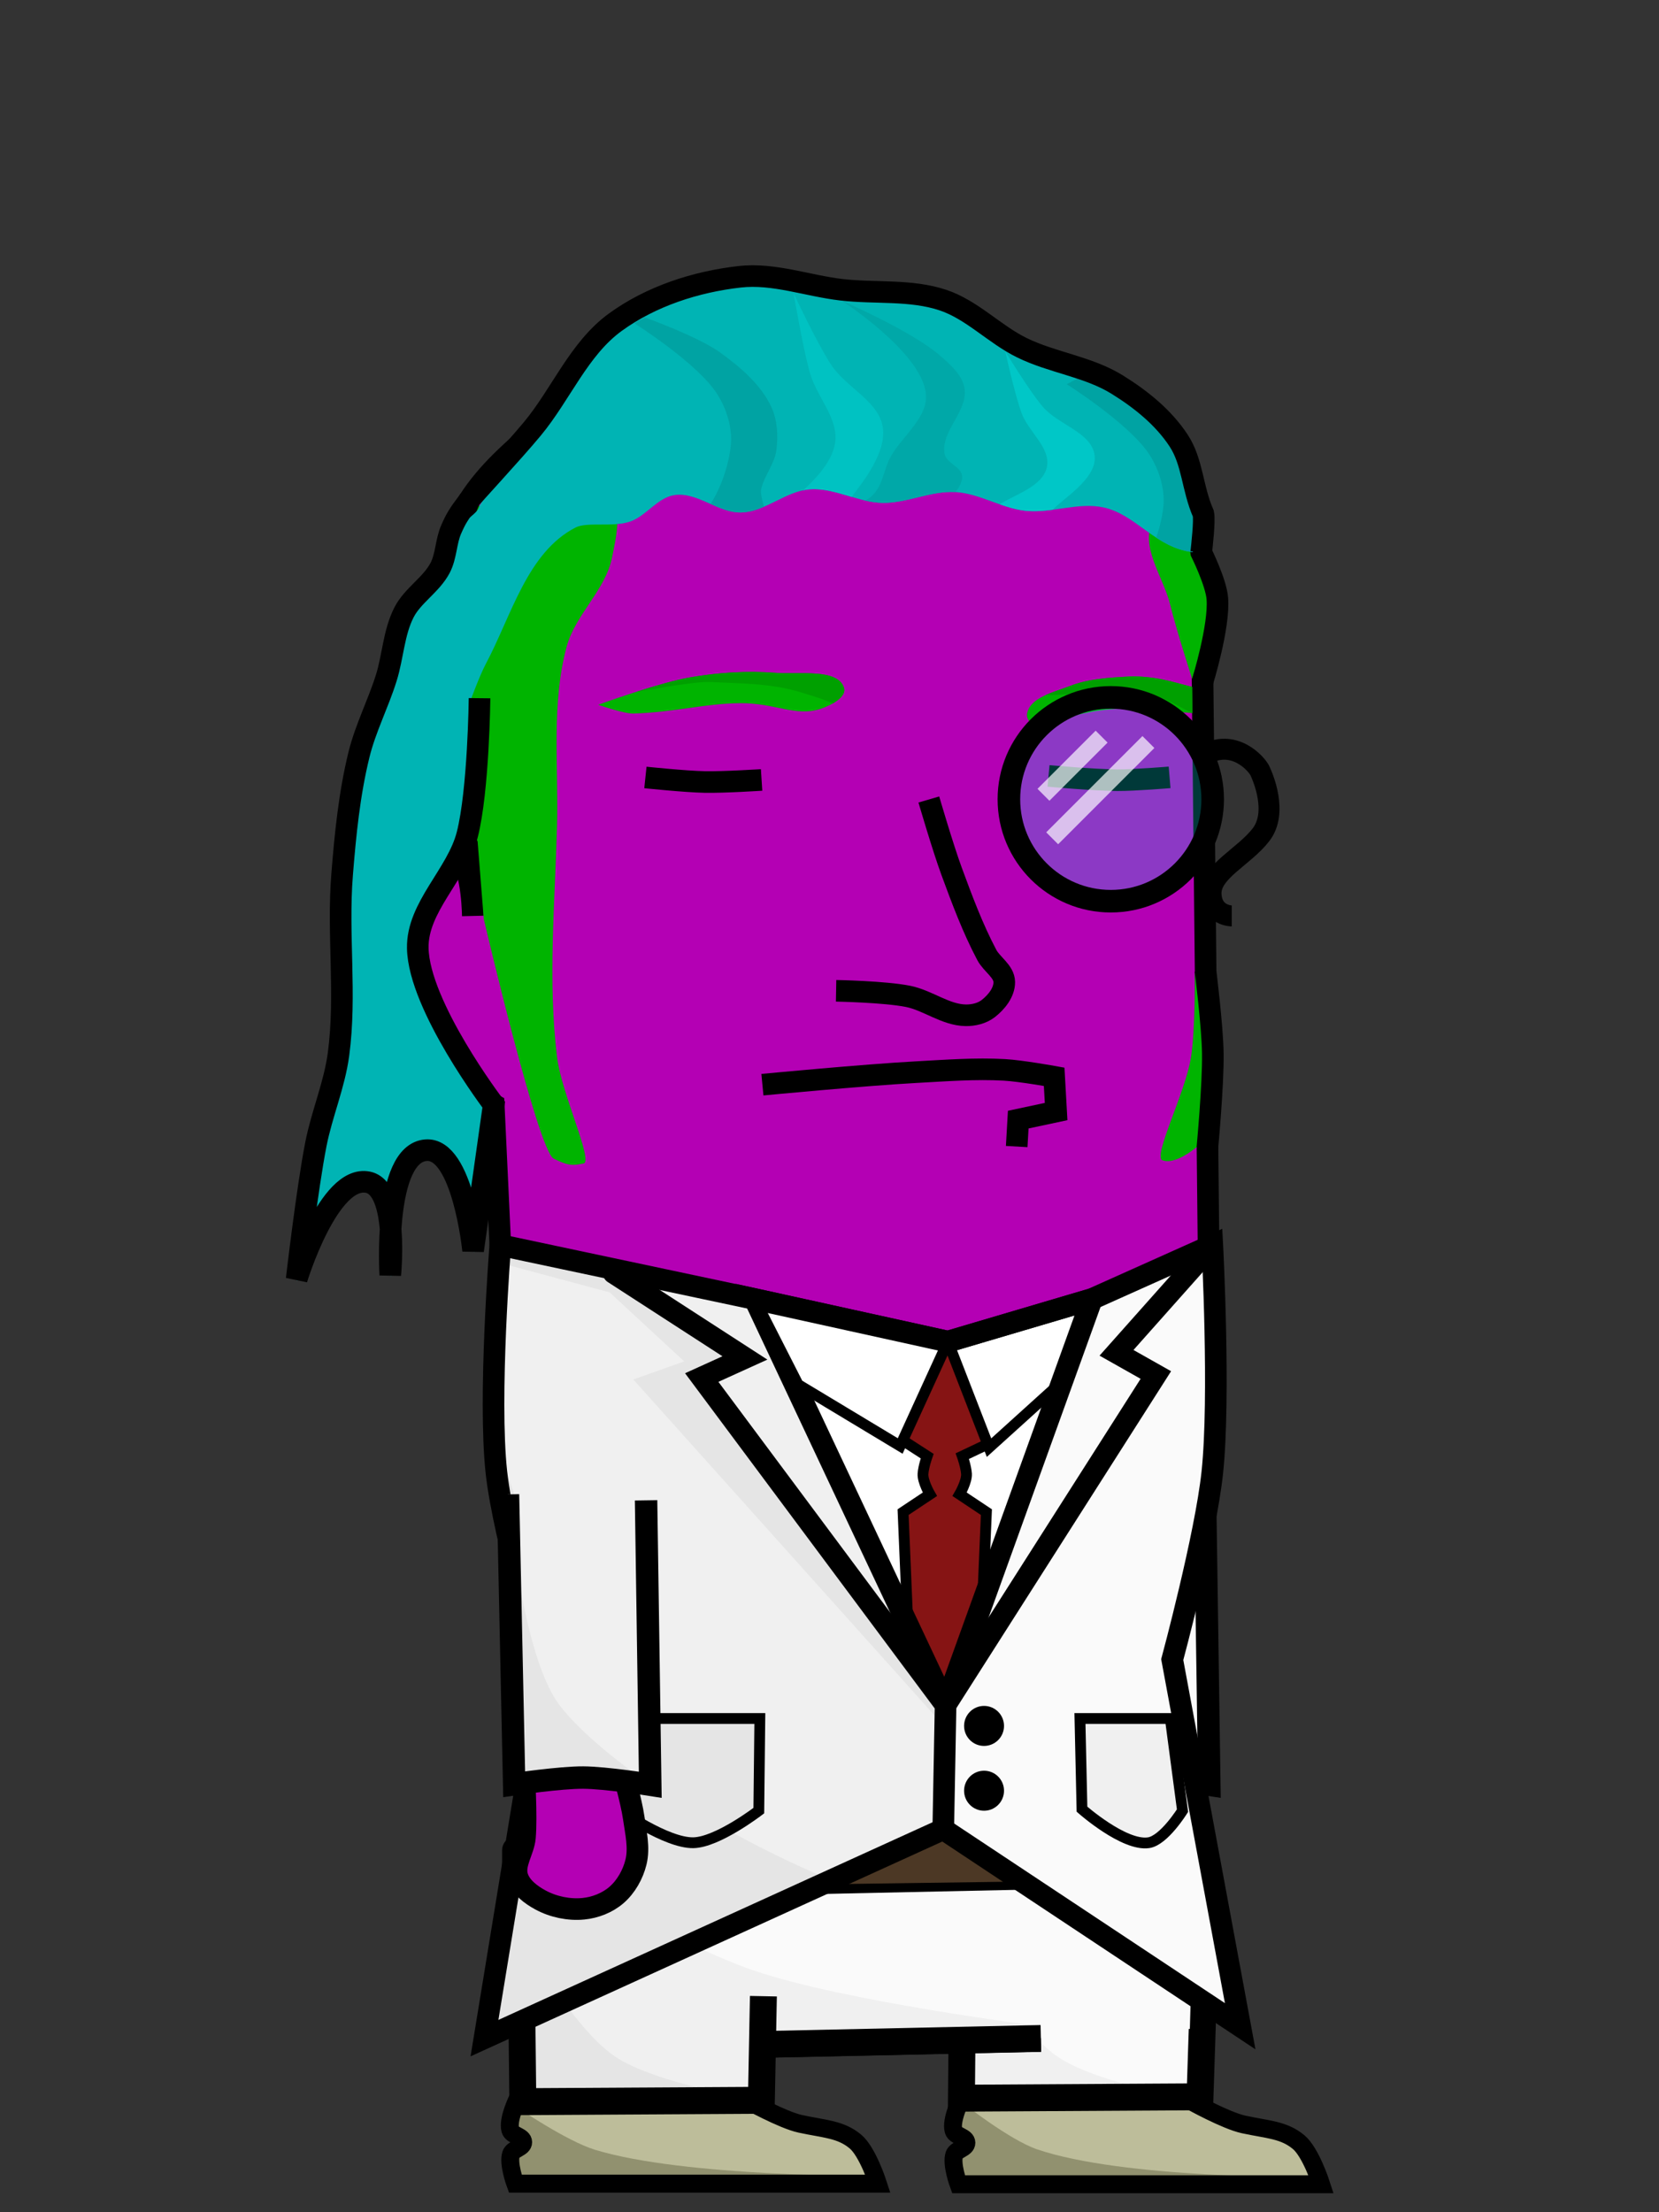 <?xml version="1.0" encoding="UTF-8" standalone="no"?>
<svg
   xmlns:dc="http://purl.org/dc/elements/1.1/"
   xmlns:cc="http://creativecommons.org/ns#"
   xmlns:rdf="http://www.w3.org/1999/02/22-rdf-syntax-ns#"
   xmlns:svg="http://www.w3.org/2000/svg"
   xmlns="http://www.w3.org/2000/svg"
   xmlns:sodipodi="http://sodipodi.sourceforge.net/DTD/sodipodi-0.dtd"
   xmlns:inkscape="http://www.inkscape.org/namespaces/inkscape"
   width="768"
   height="1024"
   viewBox="0 0 203.2 270.933"
   version="1.1"
   id="svg8"
   inkscape:version="1.0.2 (e86c870879, 2021-01-15)"
   sodipodi:docname="character-scientist.svg"
   inkscape:export-filename="labcoat.png"
   inkscape:export-xdpi="96"
   inkscape:export-ydpi="96">
  <rect x="0" y="0" width="203.2" height="270.933" fill="#333333" stroke="none"/>
  <title
     id="title927">Crazy Science Guy</title>
  <defs
     id="defs2" />
  <sodipodi:namedview
     id="base"
     pagecolor="#ffffff"
     bordercolor="#666666"
     borderopacity="1.0"
     inkscape:pageopacity="0.0"
     inkscape:pageshadow="2"
     inkscape:zoom="0.701247"
     inkscape:cx="442.24244"
     inkscape:cy="609.90741"
     inkscape:document-units="px"
     inkscape:current-layer="layer8"
     inkscape:document-rotation="0"
     showgrid="false"
     inkscape:window-width="1920"
     inkscape:window-height="1016"
     inkscape:window-x="0"
     inkscape:window-y="0"
     inkscape:window-maximized="1"
     showguides="true"
     units="px"
     inkscape:pagecheckerboard="true"
     inkscape:snap-global="true"
     inkscape:snap-bbox="true" />
  <g
     inkscape:groupmode="layer"
     id="layer3"
     inkscape:label="Left hand"
     style="display:inline;mix-blend-mode:normal">
    <path
       style="display:inline;fill:#b400b4;fill-opacity:1;stroke:#000000;stroke-width:2.646;stroke-linecap:butt;stroke-linejoin:miter;stroke-miterlimit:4;stroke-dasharray:none;stroke-opacity:1"
       d="m 144.676,216.625 c 0,0 1.128,3.962 1.418,5.995 0.256,1.798 0.713,3.677 0.277,5.44 -0.374,1.513 -1.208,3 -2.385,4.021 -1.107,0.96 -2.601,1.546 -4.06,1.687 -1.777,0.171 -3.676,-0.224 -5.246,-1.074 -1.182,-0.64 -2.445,-1.581 -2.834,-2.867 -0.47,-1.552 0.781,-3.161 0.925,-4.776 0.236,-2.654 -0.11,-7.994 -0.11,-7.994 z"
       id="path956-3"
       sodipodi:nodetypes="caaaaaaacc" />
    <path
       style="display:inline;fill:#fafafa;fill-opacity:1;stroke:none;stroke-width:2.91;stroke-linecap:butt;stroke-linejoin:miter;stroke-miterlimit:4;stroke-dasharray:none;stroke-opacity:1"
       d="m 130.695,183.021 0.755,35.496 c 0,0 5.567,-0.725 8.366,-0.714 2.78,0.011 8.305,0.775 8.305,0.775 l -0.513,-34.832"
       id="path954-7"
       sodipodi:nodetypes="ccacc" />
    <path
       style="display:inline;fill:#f0f0f0;fill-opacity:1;stroke:none;stroke-width:0.265px;stroke-linecap:butt;stroke-linejoin:miter;stroke-opacity:1"
       d="m 131.45,218.517 -0.755,-35.496 c 0,0 1.626,17.204 5.799,24.475 2.665,4.643 11.627,11.081 11.627,11.081 l -7.548,-1.022 z"
       id="path1048-6"
       sodipodi:nodetypes="ccaccc" />
    <path
       style="display:inline;fill:#4b2c10;fill-opacity:0;stroke:#000000;stroke-width:2.747;stroke-linecap:butt;stroke-linejoin:miter;stroke-miterlimit:4;stroke-dasharray:none;stroke-opacity:1"
       d="m 130.695,183.021 0.755,35.496 c 0,0 5.623,-0.833 8.454,-0.818 2.755,0.014 8.217,0.879 8.217,0.879 l -0.513,-34.832"
       id="path966-5"
       sodipodi:nodetypes="ccacc" />
  </g>
  <g
     inkscape:label="Body"
     inkscape:groupmode="layer"
     id="layer1"
     style="display:inline">
    <path
       id="path889-7-3"
       style="display:inline;fill:#b400b4;fill-opacity:0.998;stroke:#000000;stroke-width:2.646;stroke-linecap:butt;stroke-linejoin:miter;stroke-miterlimit:4;stroke-dasharray:none;stroke-opacity:1"
       d="m 101.53,36.986 c -8.825,-0.006 -16.457,2.137 -24.053,6.754 -6.996,5.578 -15.801,10.919 -20.026,17.542 -0.203,0.8 -0.112,1.714 -0.129,2.573 -0.304,16.104 0.588,48.318 0.588,48.318 -0.026,-1.41 -0.258,-6.793 -2.313,-8.421 -1.315,-1.041 -3.481,-0.779 -5.029,-0.135 -1.802,0.75 -3.289,2.451 -4.013,4.264 -1.571,3.936 -0.877,8.556 -0.056,12.714 0.434,2.196 1.204,4.435 2.58,6.201 2.913,3.736 11.393,8.496 11.393,8.496 l 0.807,17.198 17.74,72.801 h 53.505 l 15.498,-72.801 -0.907,-86.071 c 0.027,-1.139 0.041,-2.619 -0.067,-3.123 -6.272,-7.925 -13.59,-16.092 -21.152,-20.033 -8.668,-4.412 -15.881,-6.269 -24.367,-6.275 z"
       sodipodi:nodetypes="cccacssssscccccccccc" />
    <path
       style="display:inline;fill:none;stroke:#000000;stroke-width:2.646;stroke-linecap:butt;stroke-linejoin:miter;stroke-miterlimit:4;stroke-dasharray:none;stroke-opacity:1"
       d="m 113.767,97.914 c 0,0 1.717,5.884 2.774,8.757 1.284,3.49 2.588,6.995 4.325,10.283 0.614,1.162 2.12,1.997 2.14,3.311 0.02,1.27 -0.964,2.486 -1.969,3.263 -0.756,0.584 -1.793,0.829 -2.749,0.816 -2.48,-0.035 -4.637,-1.832 -7.069,-2.318 -2.888,-0.577 -8.81,-0.681 -8.81,-0.681"
       id="path942"
       sodipodi:nodetypes="caaaaaac" />
    <path
       style="fill:none;stroke:#000000;stroke-width:2.646;stroke-linecap:butt;stroke-linejoin:miter;stroke-miterlimit:4;stroke-dasharray:none;stroke-opacity:1"
       d="m 79.052,95.216 c 0,0 4.844,0.509 7.275,0.558 2.319,0.046 6.955,-0.254 6.955,-0.254"
       id="path943"
       sodipodi:nodetypes="cac" />
    <path
       style="fill:none;stroke:#000000;stroke-width:2.646;stroke-linecap:butt;stroke-linejoin:miter;stroke-miterlimit:4;stroke-dasharray:none;stroke-opacity:1"
       d="m 128.429,95.026 c 0,0 5.611,0.515 8.425,0.526 2.138,0.009 6.403,-0.348 6.403,-0.348"
       id="path945"
       sodipodi:nodetypes="cac" />
  </g>
  <g
     inkscape:groupmode="layer"
     id="layer11"
     inkscape:label="Mouth"
     style="display:inline">
    <path
       style="fill:none;stroke:#000000;stroke-width:2.646;stroke-linecap:butt;stroke-linejoin:miter;stroke-miterlimit:4;stroke-dasharray:none;stroke-opacity:1"
       d="m 93.382,132.843 c 0,0 12.547,-1.199 18.838,-1.536 3.598,-0.193 7.209,-0.48 10.806,-0.278 2.047,0.115 6.091,0.847 6.091,0.847 l 0.24,4.256 -4.64,0.989 -0.189,3.298"
       id="path947"
       sodipodi:nodetypes="caacccc" />
  </g>
  <g
     inkscape:groupmode="layer"
     id="layer9"
     inkscape:label="Left Leg"
     style="display:inline">
    <path
       style="fill:#fafafa;fill-opacity:1;stroke:none;stroke-width:3.296;stroke-linecap:butt;stroke-linejoin:miter;stroke-miterlimit:4;stroke-dasharray:none;stroke-opacity:1"
       d="m 117.854,246.658 -0.093,10.308 29.219,-0.168 0.683,-20.84"
       id="path2571"
       sodipodi:nodetypes="cccc" />
    <path
       id="path999-3"
       style="display:inline;fill:#f0f0f0;fill-opacity:1;stroke:none;stroke-width:0.265px;stroke-linecap:butt;stroke-linejoin:miter;stroke-opacity:1"
       d="m 123.02,244.804 -5.08,1.824 -0.178,10.338 26.955,-0.155 c -4.089,-0.769 -11.57,-2.442 -15.229,-4.958 -2.134,-1.468 -4.468,-4.276 -6.468,-7.049 z" />
    <path
       style="display:inline;fill:#bdbd9a;fill-opacity:1;stroke:none;stroke-width:2.197;stroke-linecap:butt;stroke-linejoin:miter;stroke-miterlimit:4;stroke-dasharray:none;stroke-opacity:1"
       d="m 117.761,256.965 c 0,0 -1.35,2.667 -0.963,3.974 0.204,0.689 1.558,0.763 1.567,1.482 0.009,0.697 -1.261,0.815 -1.482,1.476 -0.385,1.152 0.518,3.607 0.518,3.607 h 44.419 c 0,0 -1.26,-3.906 -2.755,-5.154 -1.81,-1.511 -3.706,-1.517 -6.732,-2.166 -2.209,-0.474 -6.532,-2.888 -6.532,-2.888 z"
       id="path1070-9-3"
       sodipodi:nodetypes="caaaccascc" />
    <path
       style="display:inline;fill:#91916f;fill-opacity:1;stroke:none;stroke-width:0.265px;stroke-linecap:butt;stroke-linejoin:miter;stroke-opacity:1"
       d="m 117.479,267.395 42.782,-0.762 c 0,0 -22.704,0.199 -33.244,-3.406 -3.355,-1.148 -9.03,-5.624 -9.03,-5.624 z"
       id="path999-36-3"
       sodipodi:nodetypes="ccacc" />
    <path
       style="display:inline;fill:none;fill-opacity:1;stroke:#000000;stroke-width:2.197;stroke-linecap:butt;stroke-linejoin:miter;stroke-miterlimit:4;stroke-dasharray:none;stroke-opacity:1"
       d="m 117.761,256.965 c 0,0 -1.35,2.667 -0.963,3.974 0.204,0.689 1.558,0.763 1.567,1.482 0.009,0.697 -1.261,0.815 -1.482,1.476 -0.385,1.152 0.518,3.607 0.518,3.607 h 44.419 c 0,0 -1.26,-3.906 -2.755,-5.154 -1.81,-1.511 -3.706,-1.517 -6.732,-2.166 -2.209,-0.474 -6.532,-2.888 -6.532,-2.888 z"
       id="path904"
       sodipodi:nodetypes="caaaccascc" />
    <path
       style="fill:none;fill-opacity:1;stroke:#000000;stroke-width:3.296;stroke-linecap:butt;stroke-linejoin:miter;stroke-miterlimit:4;stroke-dasharray:none;stroke-opacity:1"
       d="m 117.854,246.658 -0.093,10.308 29.219,-0.168 0.683,-20.84"
       id="path935"
       sodipodi:nodetypes="cccc" />
  </g>
  <g
     inkscape:groupmode="layer"
     id="layer8"
     inkscape:label="Pants"
     style="display:inline">
    <path
       style="fill:none;stroke:#000000;stroke-width:3.296;stroke-linecap:butt;stroke-linejoin:miter;stroke-miterlimit:4;stroke-dasharray:none;stroke-opacity:1"
       d="m 127.487,249.644 -32.756,0.707"
       id="path2536"
       sodipodi:nodetypes="cc" />
    <path
       style="fill:#fafafa;fill-opacity:1;stroke:none;stroke-width:0.33;stroke-linecap:butt;stroke-linejoin:miter;stroke-miterlimit:4;stroke-dasharray:none;stroke-opacity:1"
       d="m 64.117,247.085 -0.871,-15.977 83.029,-1.801 -0.537,19.172 -19.307,1.165 -32.217,0.707 z"
       id="path2546"
       sodipodi:nodetypes="ccccccc" />
    <path
       style="display:inline;fill:#f0f0f0;fill-opacity:1;stroke:none;stroke-width:0.265px;stroke-linecap:butt;stroke-linejoin:miter;stroke-opacity:1"
       d="m 64.117,247.085 30.615,3.265 32.756,-0.707 -0.234,-1.513 c 0,0 -23.767,-2.973 -35.018,-6.829 -9.813,-3.363 -27.777,-14.031 -27.777,-14.031 z"
       id="path999-3-6"
       sodipodi:nodetypes="ccccacc" />
    <path
       style="fill:none;stroke:#000000;stroke-width:3.268;stroke-linecap:butt;stroke-linejoin:miter;stroke-miterlimit:4;stroke-dasharray:none;stroke-opacity:1"
       d="m 94.732,250.351 32.756,-0.707"
       id="path2550" />
    <path
       style="fill:none;fill-opacity:1;stroke:#000000;stroke-width:3.296;stroke-linecap:butt;stroke-linejoin:miter;stroke-miterlimit:4;stroke-dasharray:none;stroke-opacity:1"
       d="m 147.75,237.065 -0.088,-7.759 -84.416,1.801 0.625,10.907"
       id="path2528"
       sodipodi:nodetypes="cccc" />
    <rect
       style="fill:#000000;fill-opacity:1;stroke:none;stroke-width:1.117;stroke-miterlimit:4;stroke-dasharray:none;stroke-opacity:1"
       id="rect2526"
       width="87.013"
       height="6.423"
       x="61.499"
       y="224.92"
       ry="1.696"
       rx="1.627" />
    <path
       id="rect906"
       style="fill:#4c3825;fill-opacity:1;stroke:none;stroke-width:1.117;stroke-miterlimit:4;stroke-dasharray:none;stroke-opacity:1"
       d="M 64.171,224.955 H 145.841 c 0.879,0 1.587,0.678 1.587,1.52 v 1.578 c 0,0.842 -0.708,2.078 -1.587,2.09 l -81.67,1.14 c -0.879,0.012 -1.587,-0.678 -1.587,-1.52 v -3.288 c 0,-0.842 0.708,-1.52 1.587,-1.52 z"
       sodipodi:nodetypes="sssssssss" />
  </g>
  <g
     inkscape:groupmode="layer"
     id="layer10"
     inkscape:label="Right Leg"
     style="display:inline">
    <path
       style="fill:#bdbd9a;fill-opacity:1;stroke:none;stroke-width:2.197;stroke-linecap:butt;stroke-linejoin:miter;stroke-miterlimit:4;stroke-dasharray:none;stroke-opacity:1"
       d="m 63.474,256.893 c 0,0 -1.35,2.667 -0.963,3.974 0.204,0.689 1.558,0.763 1.567,1.482 0.009,0.697 -1.261,0.815 -1.482,1.476 -0.385,1.152 0.518,3.607 0.518,3.607 h 44.419 c 0,0 -1.26,-3.906 -2.755,-5.154 -1.81,-1.511 -3.706,-1.517 -6.732,-2.166 -2.209,-0.474 -6.532,-2.888 -6.532,-2.888 z"
       id="path1070-9"
       sodipodi:nodetypes="caaaccascc" />
    <path
       style="display:inline;fill:#91916f;fill-opacity:1;stroke:none;stroke-width:0.265px;stroke-linecap:butt;stroke-linejoin:miter;stroke-opacity:1"
       d="m 63.113,267.432 44.303,-0.939 c 0,0 -23.479,0.165 -34.538,-3.207 -3.482,-1.062 -9.589,-5.23 -9.589,-5.23 z"
       id="path999-36"
       sodipodi:nodetypes="ccacc" />
    <path
       style="fill:#f0f0f0;fill-opacity:1;stroke:none;stroke-width:3.296;stroke-linecap:butt;stroke-linejoin:miter;stroke-miterlimit:4;stroke-dasharray:none;stroke-opacity:1"
       d="m 63.815,237.079 0.223,20.314 29.219,-0.168 0.247,-12.749"
       id="path2571-1"
       sodipodi:nodetypes="cccc" />
    <path
       style="fill:none;fill-opacity:1;stroke:#000000;stroke-width:2.197;stroke-linecap:butt;stroke-linejoin:miter;stroke-miterlimit:4;stroke-dasharray:none;stroke-opacity:1"
       d="m 63.474,256.893 c 0,0 -1.35,2.667 -0.963,3.974 0.204,0.689 1.558,0.763 1.567,1.482 0.009,0.697 -1.261,0.815 -1.482,1.476 -0.385,1.152 0.518,3.607 0.518,3.607 h 44.419 c 0,0 -1.26,-3.906 -2.755,-5.154 -1.81,-1.511 -3.706,-1.517 -6.732,-2.166 -2.209,-0.474 -6.532,-2.888 -6.532,-2.888 z"
       id="path902"
       sodipodi:nodetypes="caaaccascc" />
    <path
       style="display:inline;fill:#e5e5e5;fill-opacity:1;stroke:none;stroke-width:0.265px;stroke-linecap:butt;stroke-linejoin:miter;stroke-opacity:1"
       d="m 63.474,256.893 29.783,0.331 c 0,0 -12.876,-1.883 -18.056,-5.445 -5.107,-3.512 -11.385,-14.701 -11.385,-14.701 z"
       id="path999"
       sodipodi:nodetypes="ccacc" />
    <path
       style="fill:none;fill-opacity:1;stroke:#000000;stroke-width:3.296;stroke-linecap:butt;stroke-linejoin:miter;stroke-miterlimit:4;stroke-dasharray:none;stroke-opacity:1"
       d="m 63.815,237.079 0.223,20.314 29.219,-0.168 0.247,-12.749"
       id="path946"
       sodipodi:nodetypes="cccc" />
  </g>
  <g
     inkscape:groupmode="layer"
     id="layer7"
     inkscape:label="Clothes"
     style="display:inline">
    <path
       style="display:inline;fill:#ffffff;fill-opacity:1;stroke:none;stroke-width:2.646;stroke-linecap:butt;stroke-linejoin:miter;stroke-miterlimit:4;stroke-dasharray:none;stroke-opacity:1"
       d="m 92.431,159.097 23.386,49.713 17.922,-49.713 -17.635,5.212 z"
       id="path1065"
       sodipodi:nodetypes="ccccc" />
    <path
       id="path917"
       style="fill:#861414;fill-opacity:1;stroke:#000000;stroke-width:5;stroke-linecap:butt;stroke-linejoin:miter;stroke-miterlimit:4;stroke-dasharray:none;stroke-opacity:1"
       d="m 438.818,621.008 -30.18,28.982 8.086,15.336 11.811,7.633 c 0,0 -1.711,4.829 -1.92,8.191 -0.223,3.583 3.178,9.441 3.178,9.441 l -12.383,8.244 4.129,98.055 15.123,21.828 15.123,-21.828 4.131,-98.055 -12.385,-8.244 c 0,0 3.402,-5.859 3.18,-9.441 -0.209,-3.363 -1.922,-8.191 -1.922,-8.191 L 460.912,665.326 469,649.99 Z"
       transform="scale(0.265)"
       sodipodi:nodetypes="ccccscccccccscccc" />
    <path
       id="path993"
       style="display:inline;fill:#f0f0f0;fill-opacity:1;stroke:none;stroke-width:10;stroke-linecap:butt;stroke-linejoin:miter;stroke-miterlimit:4;stroke-dasharray:none;stroke-opacity:1"
       d="m 231.61,576.333 -1.801,105.246 22.237,92.224 -27.763,151.613 212.379,-78.696 1.073,-57.52 -88.388,-187.89 z"
       transform="scale(0.265)"
       sodipodi:nodetypes="cccccccc" />
    <path
       id="path1063"
       style="display:inline;fill:#fafafa;fill-opacity:1;stroke:none;stroke-width:10;stroke-linecap:butt;stroke-linejoin:miter;stroke-miterlimit:4;stroke-dasharray:none;stroke-opacity:1"
       d="m 559.458,576.333 -47.986,24.977 -73.737,187.89 -1.073,57.52 137.458,91.193 -31.452,-169.71 c 0,0 15.684,-57.234 18.548,-86.624 3.402,-34.921 -1.758,-105.246 -1.758,-105.246 z"
       transform="scale(0.265)"
       sodipodi:nodetypes="ccccccac" />
    <path
       id="path1020"
       style="fill:#e5e5e5;fill-opacity:1;stroke:none;stroke-width:1px;stroke-linecap:butt;stroke-linejoin:miter;stroke-opacity:1"
       d="m 231.61,576.333 2.873,8.258 47.298,12.676 34.466,31.911 -23.529,8.359 145.164,161.876 -0.147,-10.212 -88.388,-187.89 z"
       transform="scale(0.265)"
       sodipodi:nodetypes="ccccccccc" />
    <path
       style="fill:#ffffff;fill-opacity:1;stroke:#000000;stroke-width:1.323;stroke-linecap:butt;stroke-linejoin:miter;stroke-miterlimit:4;stroke-dasharray:none;stroke-opacity:1"
       d="m 116.104,164.308 5.035,12.987 8.72,-7.887 3.88,-10.311 z"
       id="path913"
       sodipodi:nodetypes="ccccc" />
    <path
       id="path1009"
       style="fill:#fafafa;fill-opacity:1;stroke:none;stroke-width:0.265px;stroke-linecap:butt;stroke-linejoin:miter;stroke-opacity:1"
       d="m 148.488,152.488 -14.749,6.609 -17.922,49.713 25.755,-40.409 -4.818,-2.719"
       sodipodi:nodetypes="ccccc" />
    <path
       id="path1005"
       style="fill:#f0f0f0;fill-opacity:1;stroke:none;stroke-width:0.265px;stroke-linecap:butt;stroke-linejoin:miter;stroke-opacity:1"
       d="m 61.28,152.488 31.151,6.609 23.386,49.713 -29.867,-40.099 5.287,-2.401 -16.077,-10.406"
       sodipodi:nodetypes="cccccc" />
    <path
       style="display:inline;fill:none;fill-opacity:1;stroke:#000000;stroke-width:2.646;stroke-linecap:butt;stroke-linejoin:miter;stroke-miterlimit:4;stroke-dasharray:none;stroke-opacity:1"
       d="m 92.431,159.097 23.386,49.713 17.922,-49.713 -17.635,5.212 z"
       id="path1036"
       sodipodi:nodetypes="ccccc" />
    <path
       style="display:inline;fill:none;stroke:#000000;stroke-width:2.646;stroke-linecap:round;stroke-linejoin:miter;stroke-miterlimit:4;stroke-dasharray:none;stroke-opacity:1"
       d="m 75.161,155.902 16.077,10.406 -5.287,2.401 29.867,40.099 -0.284,15.219"
       id="path1067"
       sodipodi:nodetypes="ccccc" />
    <path
       style="display:inline;fill:none;stroke:#000000;stroke-width:2.646;stroke-linecap:butt;stroke-linejoin:miter;stroke-miterlimit:4;stroke-dasharray:none;stroke-opacity:1"
       d="m 148.488,152.488 -11.734,13.192 4.818,2.719 -25.755,40.409"
       id="path1069"
       sodipodi:nodetypes="cccc" />
    <ellipse
       style="display:inline;fill:#000000;fill-opacity:1;stroke:none;stroke-width:3.305;stroke-miterlimit:4;stroke-dasharray:none;stroke-opacity:1"
       id="path1071"
       cx="120.53"
       cy="211.375"
       rx="2.445"
       ry="2.451" />
    <path
       style="fill:#ffffff;fill-opacity:1;stroke:#000000;stroke-width:1.323;stroke-linecap:butt;stroke-linejoin:miter;stroke-miterlimit:4;stroke-dasharray:none;stroke-opacity:1"
       d="m 116.104,164.308 -5.846,12.784 -12.499,-7.527 -5.328,-10.468 z"
       id="path911"
       sodipodi:nodetypes="cc" />
    <path
       style="display:inline;fill:#e5e5e5;fill-opacity:1;stroke:none;stroke-width:0.265px;stroke-linecap:butt;stroke-linejoin:miter;stroke-opacity:1"
       d="M 59.342,249.612 100.284,229.607 c 0,0 -15.721,-6.615 -21.179,-12.8 -10.088,-11.432 -18.608,-41.784 -18.608,-41.784 0,0 0.046,3.557 0.306,5.311 1.226,8.276 5.884,24.401 5.884,24.401 z"
       id="path995"
       sodipodi:nodetypes="ccacacc" />
    <path
       style="display:inline;fill:none;fill-opacity:1;stroke:#000000;stroke-width:2.646;stroke-linecap:butt;stroke-linejoin:miter;stroke-miterlimit:4;stroke-dasharray:none;stroke-opacity:1"
       d="m 61.28,152.488 c 0,0 -1.493,18.619 -0.477,27.846 0.916,8.316 5.884,24.401 5.884,24.401 l -7.346,44.877 56.192,-25.584 36.369,24.128 -8.322,-44.903 c 0,0 4.085,-15.15 4.907,-22.919 0.977,-9.231 0,-27.846 0,-27.846 l -14.749,6.609 -17.635,5.212 -23.673,-5.212 z"
       id="path991"
       sodipodi:nodetypes="cacccccaccccc" />
    <ellipse
       style="display:inline;fill:#000000;fill-opacity:1;stroke:none;stroke-width:3.305;stroke-miterlimit:4;stroke-dasharray:none;stroke-opacity:1"
       id="ellipse909"
       cx="120.53"
       cy="219.312"
       rx="2.445"
       ry="2.451" />
    <path
       style="fill:#e5e5e5;fill-opacity:1;stroke:#000000;stroke-width:1.323;stroke-linecap:butt;stroke-linejoin:miter;stroke-miterlimit:4;stroke-dasharray:none;stroke-opacity:1"
       d="m 75.402,210.464 h 17.665 l -0.126,11.285 c 0,0 -5.043,3.881 -8.02,3.933 -3.349,0.058 -9.171,-4.108 -9.171,-4.108 z"
       id="path906"
       sodipodi:nodetypes="cccacc" />
    <path
       style="fill:#f0f0f0;fill-opacity:1;stroke:#000000;stroke-width:1.323;stroke-linecap:butt;stroke-linejoin:miter;stroke-miterlimit:4;stroke-dasharray:none;stroke-opacity:1"
       d="m 132.277,210.464 h 11.064 l 1.497,11.285 c 0,0 -2.269,3.656 -4.157,3.933 -3.012,0.442 -8.156,-4.108 -8.156,-4.108 z"
       id="path908"
       sodipodi:nodetypes="cccacc" />
  </g>
  <g
     inkscape:groupmode="layer"
     id="layer2"
     inkscape:label="Right Hand"
     style="display:inline">
    <path
       style="fill:#b400b4;fill-opacity:1;stroke:#000000;stroke-width:2.646;stroke-linecap:butt;stroke-linejoin:miter;stroke-miterlimit:4;stroke-dasharray:none;stroke-opacity:1"
       d="m 76.201,216.625 c 0,0 1.128,3.962 1.418,5.995 0.256,1.798 0.713,3.677 0.277,5.44 -0.374,1.513 -1.208,3 -2.385,4.021 -1.107,0.96 -2.601,1.546 -4.06,1.687 -1.777,0.171 -3.676,-0.224 -5.246,-1.074 -1.182,-0.64 -2.445,-1.581 -2.834,-2.867 -0.47,-1.552 0.781,-3.161 0.925,-4.776 0.236,-2.654 -0.11,-7.994 -0.11,-7.994 z"
       id="path956"
       sodipodi:nodetypes="caaaaaaacc" />
    <path
       style="fill:#f0f0f0;fill-opacity:1;stroke:none;stroke-width:2.91;stroke-linecap:butt;stroke-linejoin:miter;stroke-miterlimit:4;stroke-dasharray:none;stroke-opacity:1"
       d="m 62.22,183.021 0.755,35.496 c 0,0 5.567,-0.725 8.366,-0.714 2.78,0.011 8.305,0.775 8.305,0.775 l -0.513,-34.832"
       id="path954"
       sodipodi:nodetypes="ccacc" />
    <path
       style="display:inline;fill:#e5e5e5;fill-opacity:1;stroke:none;stroke-width:0.265px;stroke-linecap:butt;stroke-linejoin:miter;stroke-opacity:1"
       d="m 62.975,218.517 -0.755,-35.496 c 0,0 1.329,17.372 5.553,24.664 2.692,4.648 11.873,10.892 11.873,10.892 l -8.439,-0.813 z"
       id="path1048"
       sodipodi:nodetypes="ccaccc" />
    <path
       style="fill:none;fill-opacity:1;stroke:#000000;stroke-width:2.747;stroke-linecap:butt;stroke-linejoin:miter;stroke-miterlimit:4;stroke-dasharray:none;stroke-opacity:1"
       d="m 62.22,183.021 0.755,35.496 c 0,0 5.623,-0.833 8.454,-0.818 2.755,0.014 8.217,0.879 8.217,0.879 l -0.513,-34.832"
       id="path967"
       sodipodi:nodetypes="ccacc" />
  </g>
  <g
     inkscape:groupmode="layer"
     id="layer5"
     inkscape:label="Facial Hair"
     style="display:inline">
    <path
       id="path871"
       style="display:inline;fill:#00b400;fill-opacity:1;stroke-width:1"
       d="m 221.243,233.759 c -3.029,5.26 -4.651,6.804 -6.342,11.708 -5.575,16.173 -6.687,41.017 -7.226,61.726 -0.683,26.264 5.084,78.653 5.084,78.653 l 7.979,2.85 2.855,35.982 c 0,0 25.051,107.197 32.342,110.808 7.292,3.612 9.054,3.095 13.761,2.22 4.707,-0.875 -10.163,-32.339 -12.216,-49.069 -4.349,-35.447 -0.966,-71.437 -0.016,-107.137 0.733,-27.545 -2.728,-55.931 4.408,-82.545 4,-14.92 17.977,-26.158 21.01,-41.304 1.931,-9.64 5.292,-23.067 -2.219,-29.412 -15.196,-12.837 -37.653,5.348 -59.422,5.52 z"
       transform="scale(0.265)"
       sodipodi:nodetypes="csaccczzaaaaacc" />
    <path
       id="path924"
       style="display:inline;fill:none;fill-opacity:1;stroke:#000000;stroke-width:2.646;stroke-miterlimit:4;stroke-dasharray:none;stroke-opacity:1"
       d="m 57.66,61.033 c -0.319,0.393 -0.779,1.789 -0.992,2.736 -1.109,4.935 -1.386,10.049 -1.43,15.106 -0.071,8.124 1.874,24.301 1.874,24.301"
       sodipodi:nodetypes="caac" />
    <path
       style="display:inline;fill:#00b400;fill-opacity:1;stroke:none;stroke-width:0.271px;stroke-linecap:butt;stroke-linejoin:miter;stroke-opacity:1"
       d="m 73.271,86.315 c 0,0 7.371,-2.689 11.268,-3.358 3.436,-0.59 7.002,-0.828 10.49,-0.55 2.853,0.228 7.535,-0.571 8.337,1.802 0.387,1.145 -1.559,2.171 -2.849,2.598 -3.082,1.02 -5.557,-0.726 -9.871,-0.688 -4.37,0.039 -7.966,1.11 -13.064,1.271 -1.132,0.036 -4.311,-1.076 -4.311,-1.076 z"
       id="path897"
       sodipodi:nodetypes="caaaassc" />
    <path
       id="path899"
       style="display:inline;fill:#00b400;fill-opacity:1;stroke:none;stroke-width:0.291px;stroke-linecap:butt;stroke-linejoin:miter;stroke-opacity:1"
       d="m 138.255,82.862 c -2.438,0.128 -4.957,0.276 -7.231,1.163 -1.95,0.761 -4.956,1.393 -5.237,3.468 -0.082,0.602 0.674,1.509 1.197,1.374 3.713,-0.959 5.941,-1.733 9.004,-1.998 3.342,-0.289 5.466,0.125 10.053,0.459 l -0.03,-3.195 c -1.958,-0.508 -3.13,-0.877 -4.734,-1.106 -0.999,-0.143 -2.014,-0.217 -3.022,-0.164 z"
       sodipodi:nodetypes="aaasaccaa" />
    <path
       id="path1301"
       style="display:inline;fill:#00a000;fill-opacity:1;stroke:none;stroke-width:0.291px;stroke-linecap:butt;stroke-linejoin:miter;stroke-opacity:1"
       d="m 92.401,82.293 c -2.636,-0.023 -5.286,0.222 -7.863,0.665 -1.835,0.315 -4.427,1.077 -6.67,1.796 0.239,-0.044 6.876,-1.274 8.962,-1.234 3.865,0.2 7.608,0.131 11.303,1.284 1.097,0.342 2.489,0.725 3.854,1.351 0.897,-0.512 1.63,-1.202 1.379,-1.945 -0.802,-2.373 -5.485,-1.574 -8.337,-1.802 -0.872,-0.07 -1.749,-0.107 -2.628,-0.115 z" />
    <path
       id="path1330"
       style="display:inline;fill:#00a000;fill-opacity:1;stroke:none;stroke-width:0.291px;stroke-linecap:butt;stroke-linejoin:miter;stroke-opacity:1"
       d="m 139.012,82.845 c -0.252,-0.002 -0.505,0.003 -0.757,0.017 -2.438,0.128 -4.957,0.275 -7.231,1.163 -0.615,0.24 -1.334,0.472 -2.041,0.735 -0.273,0.114 -0.543,0.221 -0.809,0.321 -8e-4,2.64e-4 -0.001,7.93e-4 -0.002,0.001 -0.034,0.015 -0.066,0.031 -0.099,0.046 3.274,0.077 9.736,-1.128 12.829,-0.163 1.453,0.453 3.268,1.357 5.037,2.353 1.8e-4,1.3e-5 2.7e-4,-1.3e-5 5.3e-4,0 0.035,0.003 0.065,0.005 0.1,0.008 l -0.03,-3.195 c -1.224,-0.318 -2.14,-0.58 -3.047,-0.789 -0.181,-0.042 -0.362,-0.081 -0.545,-0.119 -0.366,-0.075 -0.74,-0.141 -1.141,-0.198 -0.223,-0.032 -0.447,-0.059 -0.671,-0.084 -0.069,-0.007 -0.138,-0.013 -0.207,-0.02 -0.163,-0.016 -0.327,-0.029 -0.491,-0.04 -0.072,-0.005 -0.144,-0.01 -0.216,-0.014 -0.227,-0.012 -0.454,-0.021 -0.681,-0.023 z" />
    <path
       id="path912"
       style="display:inline;fill:#00b400;fill-opacity:1;stroke:none;stroke-width:2.646;stroke-linecap:butt;stroke-linejoin:miter;stroke-miterlimit:4;stroke-dasharray:none;stroke-opacity:1"
       d="m 145.3,62.913 c 0,0 -3.192,-0.313 -3.938,0.799 -1.957,2.913 1.14,6.932 1.967,10.343 0.745,3.071 2.691,9.089 2.691,9.089 l 3.235,-9.875 c 0,0 -1.665,-4.617 -2.552,-6.905 -0.449,-1.158 -1.402,-3.451 -1.402,-3.451 z"
       sodipodi:nodetypes="caaccac" />
    <path
       id="path918"
       style="display:inline;fill:#00b400;fill-opacity:1;stroke:none;stroke-width:2.646;stroke-linecap:butt;stroke-linejoin:miter;stroke-miterlimit:4;stroke-dasharray:none;stroke-opacity:1"
       d="m 145.867,129.545 c -0.688,4.289 -4.68,12.094 -3.499,12.552 1.181,0.458 2.951,-0.603 4.078,-1.516 0.69,-0.559 0.398,-0.072 1.428,-2.249 v -2.6e-4 -2.5e-4 c 0,0 1.44,-6.335 1.202,-9.528 -0.25,-3.346 -2.727,-9.689 -2.727,-9.689 0,0 0.069,6.993 -0.482,10.43 z"
       sodipodi:nodetypes="asacccaca" />
    <path
       style="display:inline;fill:none;stroke:#000000;stroke-width:2.646;stroke-linecap:butt;stroke-linejoin:miter;stroke-miterlimit:4;stroke-dasharray:none;stroke-opacity:1"
       d="m 146.36,62.61 0.771,5.044 c 0,0 1.813,3.652 1.973,5.636 0.277,3.452 -1.822,10.227 -1.822,10.227"
       id="path921"
       sodipodi:nodetypes="ccac" />
    <path
       style="display:inline;fill:none;stroke:#000000;stroke-width:2.646;stroke-linecap:butt;stroke-linejoin:miter;stroke-miterlimit:4;stroke-dasharray:none;stroke-opacity:1"
       d="m 147.645,118.84 c 0,0 0.851,6.75 0.904,10.145 0.061,3.878 -0.67,11.617 -0.67,11.617"
       id="path923"
       sodipodi:nodetypes="cac" />
  </g>
  <g
     inkscape:groupmode="layer"
     id="layer6"
     inkscape:label="Facewear"
     style="display:inline">
    <g
       id="g908"
       transform="translate(-107.378,-48.334)">
      <g
         id="g890"
         transform="translate(102.672,39.758)">
        <path
           style="fill:none;stroke:#000000;stroke-width:2.565;stroke-linecap:butt;stroke-linejoin:miter;stroke-miterlimit:4;stroke-dasharray:none;stroke-opacity:1"
           d="m 152.097,101.09 c 3.716,-2.212 6.527,1.054 6.914,1.857 0.386,0.803 2.239,5.113 0.165,7.834 -2.075,2.721 -6.209,4.502 -6.137,7.235 0.072,2.733 2.536,2.736 2.536,2.736"
           id="path886"
           sodipodi:nodetypes="csssc" />
        <circle
           style="opacity:1;fill:#00ffff;fill-opacity:0.225;stroke:#000000;stroke-width:2.766;stroke-linejoin:round;stroke-miterlimit:4;stroke-dasharray:none;paint-order:normal"
           id="circle888"
           cx="140.759"
           cy="106.466"
           r="12.48" />
      </g>
      <path
         style="fill:#ffffff;fill-opacity:1;stroke:#ffffff;stroke-width:2.065;stroke-linecap:butt;stroke-linejoin:miter;stroke-miterlimit:4;stroke-dasharray:none;stroke-opacity:0.683"
         d="m 235.184,145.674 7.123,-7.123"
         id="path892" />
      <path
         style="fill:#ffffff;fill-opacity:1;stroke:#ffffff;stroke-width:2.065;stroke-linecap:butt;stroke-linejoin:miter;stroke-miterlimit:4;stroke-dasharray:none;stroke-opacity:0.683"
         d="M 236.252,151 248.039,139.212"
         id="path894" />
    </g>
  </g>
  <g
     inkscape:groupmode="layer"
     id="layer4"
     inkscape:label="Hat Hair"
     style="display:inline">
    <path
       id="path1015"
       style="display:inline;fill:#00b4b4;fill-opacity:1;stroke-width:1"
       d="m 373.5,131.844 c -17.203,-0.011 -35.303,-2.914 -50.745,1.285 -15.442,4.199 -28.226,15.499 -43.032,24.213 -26.611,15.661 -43.844,53.25 -58.111,76.441 0.012,1.557 -2.186,3.454 -4.408,5.34 l -0.019,-0.045 -0.043,-7.465 c -5.045,6.664 -5.624,8.044 -8.324,12.141 -3.44,5.219 -0.369,13.374 -3.428,18.826 -4.341,7.738 -13.963,13.192 -18.371,20.891 -5.308,9.27 -6.14,19.197 -10.492,28.953 -5.967,13.374 -6.879,26.714 -10.945,40.783 -4.552,15.751 -0.602,37.198 -3.17,53.391 -4.275,26.961 -7.282,51.526 -7.792,78.82 -0.419,22.418 -12.627,40.962 -13.836,63.352 -0.781,14.468 -3.449,43.328 -3.449,43.328 0,0 14.783,-48.529 32.98,-44.869 7.05,1.418 9.665,11.708 10.512,21.85 1.029,-16.109 4.671,-35.732 16.355,-36.672 17.052,-1.371 21.83,46.447 21.83,46.447 l 9.549,-67.52 c 0,0 -35.352,-45.537 -36.6,-72.613 -0.872,-18.92 16.546,-34.419 20.799,-52.875 4.701,-20.404 4.904,-62.625 4.904,-62.625 0,0 4.087,-11.155 6.871,-16.38 11.832,-22.204 19.112,-51.558 41.493,-63.053 5.29,-2.717 17.063,-0.032 25.023,-2.68 7.632,-2.538 12.788,-11.182 20.752,-12.312 10.565,-1.499 20.325,8.421 30.989,8.03 11.1,-0.406 20.48,-9.906 31.56,-10.693 11.313,-0.804 22.106,6.04 33.445,6.254 11.343,0.214 22.34,-5.632 33.666,-4.99 11.166,0.634 21.302,7.424 32.419,8.641 11.984,1.312 24.346,-4.056 36.133,-1.53 15.029,3.22 24.016,18.657 41.225,20.655 -0.189,-7.323 2.622,-23.714 -1.645,-26.885 C 547.525,226.74 548.875,211.618 542,205.619 529.555,194.76 529.351,187.699 517.241,179.447 505.131,171.195 482.533,166.555 469.918,160.338 453.02,152.009 436.124,141.288 420.734,137.45 405.344,133.612 373.5,131.854 373.5,131.844 v -2e-5 z M 180.826,569.078 c -0.727,11.377 -0.162,21.016 -0.162,21.016 0,0 1.046,-10.427 0.162,-21.016 z"
       transform="scale(0.265)"
       sodipodi:nodetypes="cssccccsssssssscscsccsscasaaaaaaaacssssssccccc" />
    <path
       id="path1116"
       style="display:inline;fill:none;fill-opacity:1;stroke:#000000;stroke-width:2.646;stroke-miterlimit:4;stroke-dasharray:none;stroke-opacity:1"
       d="m 57.452,61.281 c -1.335,1.763 -1.62,2.268 -2.18,3.534 -0.664,1.5 -0.603,3.276 -1.362,4.73 -1.084,2.077 -3.361,3.372 -4.428,5.457 -1.262,2.467 -1.343,5.379 -2.17,8.023 -0.993,3.176 -2.553,6.174 -3.346,9.406 -1.18,4.81 -1.671,9.776 -2.065,14.713 -0.584,7.306 0.534,14.719 -0.44,21.983 -0.502,3.741 -2.036,7.277 -2.765,10.98 -1.075,5.469 -2.36,16.553 -2.36,16.553 0,0 3.911,-12.84 8.726,-11.872 3.813,0.767 2.739,11.341 2.739,11.341 0,0 -0.905,-14.839 4.37,-15.263 4.512,-0.363 5.776,12.289 5.776,12.289 l 2.527,-17.865 c 0,0 -9.157,-12.058 -9.303,-19.155 -0.104,-5.055 4.807,-9.008 6.06,-13.906 1.386,-5.421 1.505,-16.72 1.505,-16.72"
       sodipodi:nodetypes="caaaaaaaacacaccaac" />
    <path
       id="path930"
       style="display:inline;fill:#00a3a3;fill-opacity:1;stroke:none;stroke-width:1.094px;stroke-linecap:butt;stroke-linejoin:miter;stroke-opacity:1"
       d="m 497.992,174.926 -4.924,2.654 c 0,0 29.413,18.564 38.379,32.807 4.326,6.871 7.035,15.456 6.266,23.539 -0.429,4.508 -1.616,9.62 -3.328,14.531 4.953,3.238 10.308,5.947 16.855,6.707 -0.189,-7.323 2.622,-23.714 -1.645,-26.885 -2.071,-1.539 -0.721,-16.661 -7.596,-22.66 -8.624,-7.525 -11.373,-13.226 -16.275,-18.764 -11.61,-6.18 -27.732,-11.93 -27.732,-11.93 z"
       transform="scale(0.265)" />
    <path
       id="path884"
       style="display:inline;fill:none;fill-opacity:1;stroke:#000000;stroke-width:2.646;stroke-miterlimit:4;stroke-dasharray:none;stroke-opacity:1"
       d="m 147.131,67.653 c 0.087,-0.824 0.439,-3.906 0.26,-4.742 -1.371,-3.114 -1.299,-6.308 -3.02,-8.942 -1.863,-2.851 -4.657,-5.09 -7.554,-6.881 -3.542,-2.19 -7.913,-2.669 -11.652,-4.502 -3.38,-1.657 -6.099,-4.641 -9.669,-5.832 -3.941,-1.315 -8.273,-0.789 -12.401,-1.263 -4.168,-0.478 -8.315,-2.062 -12.484,-1.594 -5.385,0.604 -10.891,2.389 -15.269,5.582 -4.445,3.243 -6.619,8.798 -10.132,13.033 -2.492,3.003 -7.51,8.367 -7.758,8.769"
       sodipodi:nodetypes="ccaaaaaaaac" />
    <path
       id="path874-3-5"
       style="display:inline;fill:#00a8a8;fill-opacity:1;stroke:none;stroke-width:1.094px;stroke-linecap:butt;stroke-linejoin:miter;stroke-opacity:1"
       d="m 388.846,138.838 c 0,0 36.811,23.66 39.07,42.859 1.304,11.085 -10.691,19.597 -16.199,29.305 -3.867,6.815 -3.548,16.071 -11.828,20.316 2.616,0.596 5.246,1.018 7.908,1.068 11.342,0.214 22.338,-5.63 33.664,-4.988 6.5e-4,3e-5 0.001,-4e-5 0.002,0 1.019,-0.576 3.602,-4.832 3.227,-7.541 -0.588,-4.253 -7.267,-5.81 -8.09,-10.024 -2.035,-10.411 11.043,-20.022 9.191,-30.467 -1.088,-6.136 -6.532,-10.85 -11.223,-14.952 -13.147,-11.495 -45.722,-25.577 -45.722,-25.577 z"
       transform="scale(0.265)"
       sodipodi:nodetypes="caacsscaaaac" />
    <path
       id="path1113"
       style="display:inline;fill:#00c7c7;fill-opacity:1;stroke:none;stroke-width:1.094px;stroke-linecap:butt;stroke-linejoin:miter;stroke-opacity:1"
       d="m 464.635,162.334 c 0,0 4.198,19.267 7.521,28.52 3.136,8.733 13.836,16.265 11.648,25.282 -2.164,8.919 -15.098,12.509 -21.701,16.946 3.861,1.344 7.756,2.516 11.779,2.957 4.206,0.461 8.459,0.094 12.717,-0.461 4.516,-5.023 20.093,-14.119 19.386,-24.513 -0.755,-11.104 -16.9,-14.627 -24.066,-23.143 -6.627,-7.876 -17.285,-25.588 -17.285,-25.588 z"
       transform="scale(0.265)"
       sodipodi:nodetypes="caacscaac" />
    <path
       id="path928"
       style="display:inline;fill:#00a3a3;fill-opacity:1;stroke:none;stroke-width:1.094px;stroke-linecap:butt;stroke-linejoin:miter;stroke-opacity:1"
       d="m 298.068,146.711 -4.924,2.654 c 0,0 29.413,18.564 38.379,32.807 4.326,6.871 7.035,15.456 6.266,23.539 -0.832,8.751 -4.488,19.786 -9.395,27.18 4.719,2.083 9.46,4.116 14.396,3.936 3.582,-0.131 6.985,-1.214 10.324,-2.641 -0.975,-3.446 -1.687,-6.585 -1.297,-8.219 1.493,-6.246 6.199,-11.569 7.025,-17.938 0.858,-6.615 0.505,-13.83 -2.303,-19.881 -4.853,-10.458 -14.329,-18.458 -23.668,-25.219 -10.368,-7.505 -34.805,-16.219 -34.805,-16.219 z"
       transform="scale(0.265)" />
    <path
       id="path939"
       style="display:inline;fill:#00c2c2;fill-opacity:1;stroke:none;stroke-width:1.094px;stroke-linecap:butt;stroke-linejoin:miter;stroke-opacity:1"
       d="m 366.797,135.496 c 0,0 4.198,24.829 7.521,36.754 3.136,11.254 13.477,21.193 11.646,32.58 -1.329,8.268 -8.409,15.961 -14.764,21.777 1.038,-0.221 2.084,-0.399 3.15,-0.475 6.521,-0.463 12.87,1.61 19.25,3.494 6.441,-8.193 15.633,-20.636 14.545,-31.33 -1.293,-12.709 -16.899,-18.852 -24.064,-29.826 -6.627,-10.15 -17.285,-32.975 -17.285,-32.975 z"
       transform="scale(0.265)" />
  </g>
</svg>
